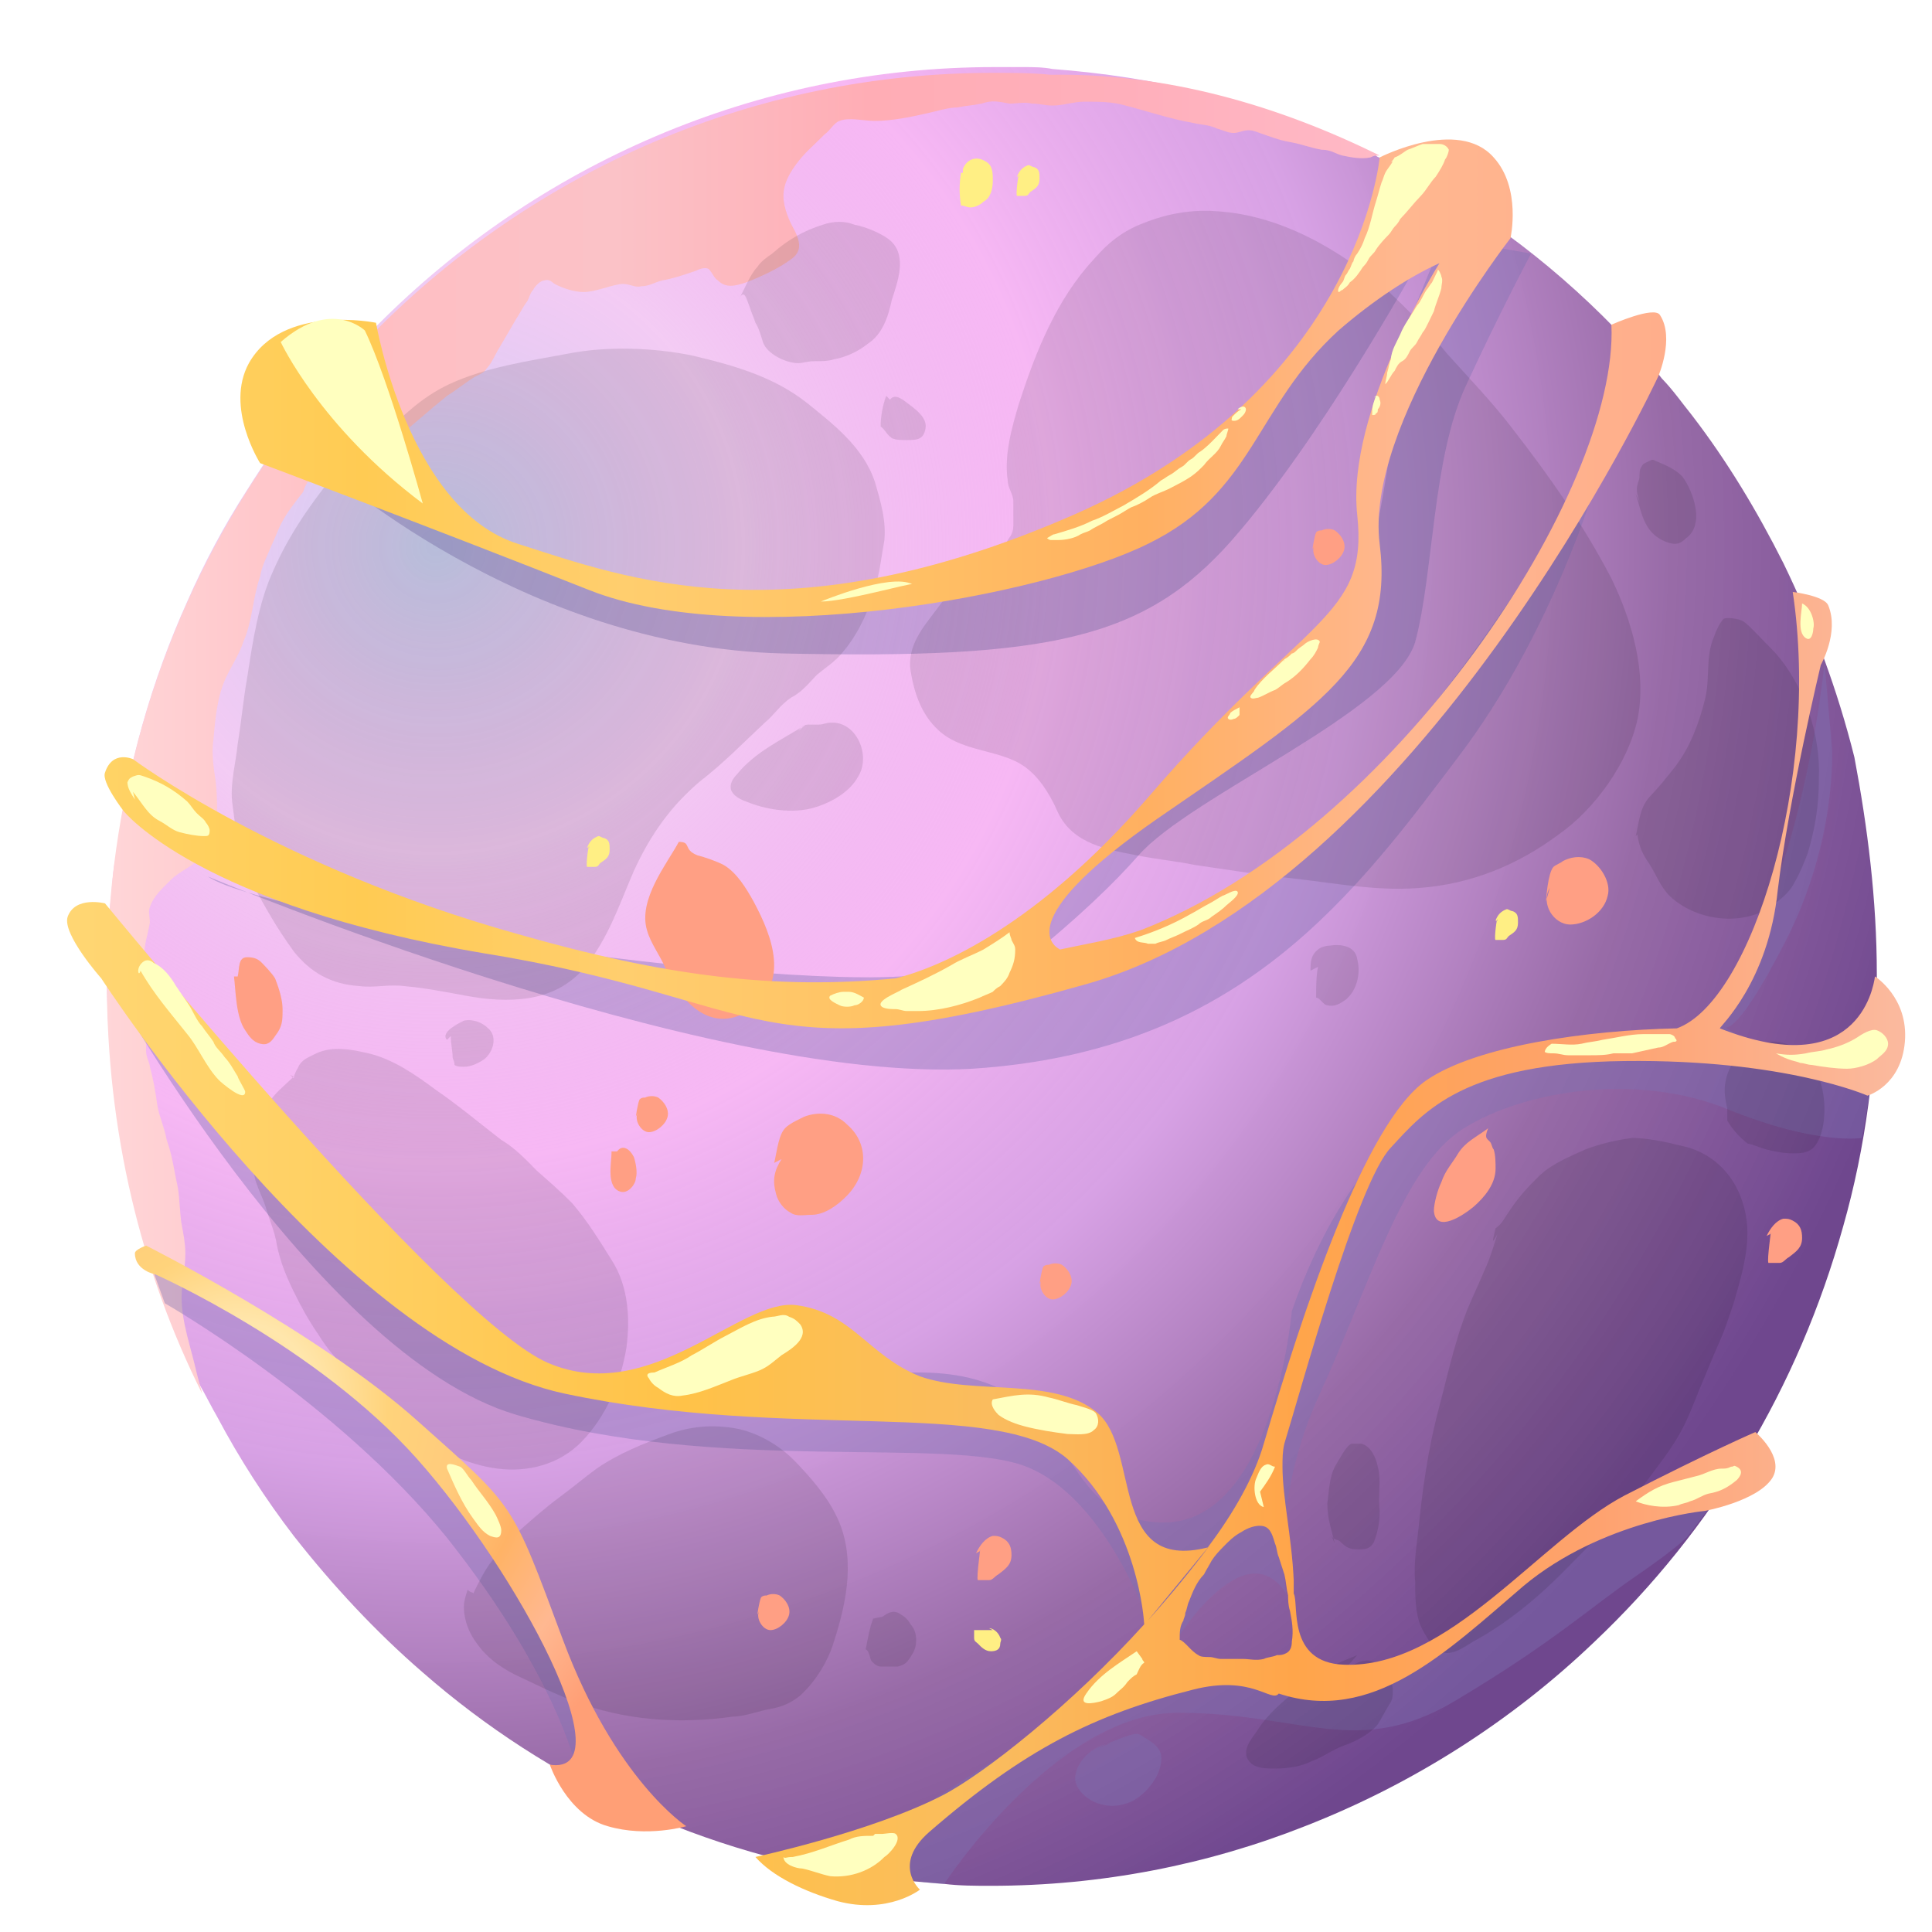 <svg width="288" height="288" viewBox="0 0 288 288" fill="none" xmlns="http://www.w3.org/2000/svg">
<g filter="url(#filter0_d_810_203)">
<path fill-rule="evenodd" clip-rule="evenodd" d="M269.775 135.27C269.775 148.454 268.103 161.063 264.76 172.814C258.073 196.887 245.257 218.095 227.704 234.717C215.445 246.467 200.679 255.925 184.52 262.23C170.032 267.962 154.151 271.114 137.713 271.114C135.484 271.114 132.976 271.114 130.748 270.827C127.404 270.541 123.782 270.254 120.439 269.968C95.085 266.529 71.682 255.638 53.015 239.303C46.05 233.284 39.642 226.406 33.791 218.955C29.612 213.509 25.711 207.491 22.368 201.186C21.532 199.753 20.696 198.034 19.86 196.601C19.024 194.881 18.189 193.448 17.631 191.729C15.402 186.57 13.452 181.125 11.78 175.68C10.666 171.667 9.552 167.655 8.716 163.643C8.159 160.777 7.601 157.911 7.323 154.759C6.487 148.454 5.93 142.149 5.93 135.557C5.93 131.831 5.93 128.106 6.487 124.38C6.766 122.087 6.766 119.795 7.323 117.502C8.994 104.032 12.616 91.422 17.91 79.672C20.417 73.94 23.482 68.208 26.826 63.05C32.398 54.166 38.806 45.854 46.328 38.403C70.01 14.616 102.608 0 138.27 0C139.663 0 141.056 0 142.449 0C143.842 0 145.514 6.55525e-06 146.907 0.287C154.43 0.86 161.952 2.006 168.917 3.726C173.097 4.872 177.276 6.018 181.176 7.451C183.962 8.311 186.47 9.457 189.256 10.604C191.206 11.464 193.157 12.323 195.107 13.183C195.385 13.47 195.664 13.47 196.221 13.756C209.037 20.061 220.739 28.659 230.769 38.976C232.162 40.409 233.555 41.842 234.948 43.275C235.784 44.421 236.899 45.281 237.734 46.428C239.406 48.147 240.799 50.153 242.192 51.873C247.486 58.751 251.944 66.202 255.844 73.94C260.302 83.111 263.924 92.855 266.431 102.886C268.382 113.203 269.775 124.093 269.775 135.27Z" fill="url(#paint0_radial_810_203)"/>
<path fill-rule="evenodd" clip-rule="evenodd" d="M195.664 13.183C195.107 13.183 194.828 13.183 194.271 13.47C192.878 13.756 191.485 13.47 190.092 13.183C188.977 12.896 188.42 12.323 187.027 12.323C185.355 12.037 183.962 11.463 182.291 11.177C180.619 10.89 179.226 10.317 177.554 9.744C176.161 9.171 175.604 9.457 174.49 9.744C173.375 10.03 172.539 9.457 171.425 9.171C170.31 8.598 168.917 8.598 167.803 8.311C164.459 7.738 161.116 6.591 157.773 5.732C155.823 5.158 153.872 5.158 151.643 5.158C149.972 5.158 148.579 5.732 146.907 5.732C145.793 5.732 144.957 5.445 143.842 5.445C142.728 5.158 141.613 5.445 140.499 5.445C138.827 5.158 137.991 4.872 136.32 5.445C134.927 5.732 134.091 5.732 132.698 6.018C131.305 6.018 129.633 6.591 128.24 6.878C125.733 7.451 122.946 8.024 120.439 8.024C118.767 8.024 116.538 7.451 115.145 8.024C114.31 8.311 113.752 9.457 112.916 10.03C111.523 11.463 110.13 12.61 109.016 14.043C107.901 15.476 106.787 17.195 106.787 19.201C106.787 20.921 107.623 22.927 108.459 24.36C109.294 26.079 109.573 27.512 107.901 28.659C105.951 30.092 103.444 31.238 101.215 32.098C99.543 32.671 98.15 32.958 97.036 31.811C96.478 31.525 96.2 30.665 95.643 30.092C95.085 29.805 94.249 30.092 93.692 30.378C92.021 30.951 90.349 31.525 88.677 31.811C87.563 32.098 86.727 32.671 85.613 32.671C84.498 32.958 83.662 32.098 82.269 32.385C80.597 32.671 78.647 33.531 76.976 33.531C75.582 33.531 73.911 32.958 72.796 32.385C72.239 32.098 71.961 31.525 71.125 31.811C70.567 31.811 69.732 32.671 69.453 33.244C68.896 33.817 68.896 34.677 68.339 35.25C67.781 36.11 67.503 36.683 66.946 37.543C66.11 38.976 65.274 40.409 64.438 41.842C63.881 42.702 63.324 44.135 62.488 44.995C62.209 45.568 61.373 45.854 60.816 46.141C59.423 47.001 58.03 48.147 56.637 49.007C54.13 51.013 51.622 53.306 49.114 55.312C47.164 56.745 44.378 57.604 42.149 58.751C40.756 59.324 39.363 59.897 37.97 60.47C37.413 60.757 36.577 60.757 36.298 61.33C35.741 61.903 35.462 62.476 35.184 63.336C34.069 64.769 32.676 66.489 31.84 68.208C31.283 69.355 31.005 70.214 30.448 71.361C29.89 72.794 29.055 74.227 28.776 75.946C27.661 79.099 27.661 82.538 26.268 85.69C25.711 87.41 24.597 89.129 23.761 90.849C22.368 93.715 22.089 97.154 21.811 100.306C21.532 102.026 21.811 104.319 22.089 106.038C22.368 108.044 22.368 110.05 22.368 112.056C22.368 114.063 20.975 116.355 19.86 117.788C18.746 119.221 16.796 119.794 15.402 121.227C14.288 122.374 12.895 123.52 12.338 125.24C12.059 125.813 12.338 126.673 12.338 127.532C12.059 129.252 11.502 130.685 11.502 132.404C11.223 134.41 11.223 136.417 11.223 138.709C11.223 139.856 11.223 140.715 11.223 141.862C11.223 143.008 11.502 143.868 11.78 144.728C11.78 145.301 11.78 146.161 11.78 146.734C11.78 147.594 12.338 148.453 12.338 149.027C12.895 151.033 13.174 152.752 13.452 154.758C13.731 156.478 14.567 158.197 14.845 159.917C15.681 162.21 15.96 164.502 16.517 167.082C16.796 168.801 16.796 170.807 17.074 172.527C17.353 173.96 17.631 175.393 17.631 176.826C17.631 179.118 17.074 181.125 17.074 183.417C17.074 187.143 18.467 190.869 19.303 194.594C19.582 195.741 19.86 196.6 20.139 197.747C10.945 179.405 5.93 158.484 5.93 136.417C5.93 109.477 13.452 84.544 26.547 63.623C32.119 54.739 38.527 46.427 46.05 39.263C69.732 15.476 102.329 0.86 137.991 0.86C140.778 0.86 143.842 0.86 146.628 1.146C163.902 0.86 180.619 5.732 195.664 13.183Z" fill="url(#paint1_linear_810_203)"/>
<path opacity="0.4" fill-rule="evenodd" clip-rule="evenodd" d="M130.751 270.827C130.751 270.827 147.468 245.32 165.577 245.32C183.966 245.32 192.324 252.199 206.812 243.601C221.3 235.003 227.15 229.558 233.837 224.973C240.524 220.387 241.638 218.954 241.638 218.954L244.703 214.942C244.703 214.942 234.673 209.783 225.757 217.235C216.842 224.686 200.682 241.595 187.866 241.308C175.05 241.308 175.607 233.57 161.398 239.589C146.91 245.607 116.82 266.528 116.82 266.528C116.82 266.528 122.114 270.54 130.751 270.827Z" fill="#7D72B3"/>
<path opacity="0.4" fill-rule="evenodd" clip-rule="evenodd" d="M5.654 135.27C5.654 135.27 36.859 192.015 66.949 200.899C97.039 209.784 131.308 204.052 143.01 208.637C154.711 213.223 161.119 231.564 161.119 231.564L165.577 234.144C165.577 234.144 175.607 218.095 181.737 227.552C181.737 227.552 179.229 214.083 186.752 197.747C194.274 181.411 199.011 163.929 208.205 158.198C217.399 152.466 234.116 149.886 247.489 155.332C260.862 160.777 267.549 159.63 267.549 159.63L268.663 153.325L269.778 147.594C269.778 147.594 256.962 149.6 246.932 143.008C246.932 143.008 248.325 145.588 256.126 130.398C263.927 115.209 263.091 101.453 263.091 101.453L261.977 88.843C261.977 88.843 257.798 132.691 239.688 145.301C239.688 145.301 199.568 136.703 182.573 185.424C182.573 185.424 179.786 217.808 162.791 216.948C146.074 216.089 151.925 194.881 127.408 194.594C103.168 194.308 88.402 204.625 64.441 190.582C40.481 176.539 5.654 135.27 5.654 135.27Z" fill="#7D72B3"/>
<path opacity="0.4" fill-rule="evenodd" clip-rule="evenodd" d="M12.898 179.691L14.569 184.277C14.569 184.277 40.201 198.893 56.639 219.241C72.799 239.588 75.864 253.345 75.864 253.345C75.864 253.345 78.65 241.308 64.719 218.381C50.51 195.74 20.42 183.13 12.898 179.691Z" fill="#7D72B3"/>
<path opacity="0.4" fill-rule="evenodd" clip-rule="evenodd" d="M20.979 120.655C20.979 120.655 94.811 151.607 134.931 149.314C175.051 146.735 192.046 123.234 208.205 101.74C224.086 80.246 230.216 54.166 230.216 54.166C230.216 54.166 199.847 114.35 162.234 130.399L140.503 134.984C140.503 134.984 151.926 126.387 159.727 117.502C167.528 108.618 197.897 96.008 200.962 85.691C203.748 75.374 203.469 58.465 208.484 47.575C213.499 36.684 218.235 27.8 218.235 27.8L205.141 25.507L199.011 40.41C199.011 40.41 197.34 65.056 192.603 78.24C187.867 91.709 142.175 128.106 131.866 134.125C121.557 140.143 30.451 127.246 20.979 120.655Z" fill="#7D72B3"/>
<path opacity="0.4" fill-rule="evenodd" clip-rule="evenodd" d="M37.973 59.325C37.973 59.325 67.784 86.55 106.79 87.41C146.074 88.27 160.562 85.404 173.656 70.501C186.751 55.599 200.682 30.379 200.682 30.379C200.682 30.379 183.965 38.69 172.263 55.026C160.84 71.075 106.232 98.587 37.973 59.325Z" fill="#7D72B3"/>
<g opacity="0.25">
<path opacity="0.4" fill-rule="evenodd" clip-rule="evenodd" d="M40.48 59.898C36.579 64.77 33.236 69.356 30.728 75.087C28.5 79.959 27.664 85.691 26.828 91.136C26.271 94.289 25.992 97.441 25.435 100.88C25.156 103.746 24.32 106.612 24.599 109.478C25.156 113.49 25.435 117.789 27.385 121.228C29.335 124.954 31.286 128.393 33.793 131.832C36.301 134.985 39.365 136.704 43.545 136.991C45.773 137.277 48.002 136.704 50.231 136.991C53.296 137.277 56.361 137.85 59.425 138.424C65.555 139.57 72.52 139.57 76.978 134.411C80.6 130.113 82.272 124.954 84.501 119.795C87.008 114.35 90.073 110.051 94.53 106.326C97.874 103.746 100.939 100.594 104.003 97.728C105.396 96.582 106.232 95.149 107.904 94.002C109.575 93.142 110.411 91.996 111.804 90.563C113.197 89.417 114.59 88.557 115.705 87.124C117.655 84.831 119.048 81.966 119.884 79.386C120.999 76.52 121.277 73.654 121.834 70.502C122.113 67.636 121.277 64.77 120.441 61.904C118.77 56.746 114.312 53.306 110.411 50.154C105.396 46.142 99.267 44.422 93.137 42.989C87.565 41.843 80.6 41.556 74.749 42.703C68.62 43.849 62.49 44.709 56.918 47.288C52.739 49.294 50.231 51.874 46.888 55.026C45.216 56.459 43.266 57.605 41.594 59.325C39.644 61.618 37.694 64.197 40.48 59.898Z" fill="black"/>
<path opacity="0.4" fill-rule="evenodd" clip-rule="evenodd" d="M100.103 34.678C100.938 33.245 101.774 30.952 102.889 29.806C103.446 28.946 104.282 28.373 105.118 27.8C107.346 25.794 109.854 24.361 112.64 23.501C114.312 22.928 115.983 22.928 117.376 23.501C119.048 23.787 121.834 24.934 122.949 26.08C125.178 28.373 123.785 32.099 122.949 34.678C122.391 37.257 121.556 39.836 119.327 41.269C117.934 42.416 115.983 43.276 114.312 43.562C113.476 43.849 112.361 43.849 111.247 43.849C110.411 43.849 109.575 44.135 109.018 44.135C107.068 44.135 104.282 42.702 103.725 40.983C103.446 40.123 103.167 38.977 102.61 38.117C102.331 37.257 102.053 36.684 101.774 35.824C101.217 34.391 100.938 32.958 100.103 34.678Z" fill="black"/>
<path opacity="0.4" fill-rule="evenodd" clip-rule="evenodd" d="M122.111 49.007C121.554 50.44 121.275 52.16 121.275 53.593C121.833 53.879 122.111 54.739 122.947 55.312C123.504 55.599 124.34 55.599 125.176 55.599C126.569 55.599 127.683 55.599 127.962 53.879C128.241 52.446 126.848 51.3 125.733 50.44C124.897 49.867 123.504 48.434 122.668 49.58L122.111 49.007Z" fill="black"/>
<path opacity="0.4" fill-rule="evenodd" clip-rule="evenodd" d="M140.223 71.075C138.551 72.221 136.601 73.367 134.929 74.8C132.979 76.52 131.307 78.526 129.636 80.819C127.685 83.398 125.178 86.264 125.735 89.99C126.292 93.428 127.407 96.581 129.914 98.874C132.979 101.74 137.716 101.74 141.337 103.459C144.402 104.892 146.352 108.045 147.745 111.197C149.974 115.783 154.989 116.642 159.447 117.502C162.233 118.075 165.298 118.362 168.084 118.935C171.985 119.508 175.885 120.081 179.786 120.655C187.03 121.228 194.274 122.947 201.518 122.374C209.319 121.801 216.284 118.935 222.413 114.35C227.707 110.624 232.722 103.746 234.115 97.154C235.508 90.276 233.279 82.538 230.214 76.233C226.035 68.209 221.02 61.044 215.448 53.879C212.383 49.867 209.04 46.428 205.697 42.702C202.911 39.263 200.124 36.397 197.06 33.531C189.816 27.226 180.9 22.068 171.428 21.494C167.806 21.208 164.184 21.781 160.562 23.214C157.497 24.36 155.268 26.08 153.039 28.659C147.467 34.678 144.402 42.416 141.895 50.154C140.78 53.879 139.666 57.891 140.223 61.617C140.223 62.763 141.059 63.623 141.059 64.77C141.059 65.916 141.059 66.776 141.059 67.922C141.059 68.495 141.059 69.068 140.78 69.642C140.502 70.215 139.666 71.075 140.223 71.075Z" fill="black"/>
<path opacity="0.4" fill-rule="evenodd" clip-rule="evenodd" d="M110.133 98.014C106.511 100.307 102.61 102.027 99.824 105.466C99.267 106.039 98.71 106.899 98.988 107.759C99.267 108.618 100.381 109.191 101.217 109.478C104.003 110.624 107.347 111.198 110.411 110.624C113.197 110.051 116.541 108.332 117.934 105.752C119.884 102.6 117.655 97.441 113.755 97.728C113.197 97.728 112.64 98.014 112.083 98.014C111.526 98.014 111.247 98.014 110.69 98.014C110.133 98.014 110.133 98.014 109.575 98.301C109.018 98.874 108.461 99.447 110.133 98.014Z" fill="black"/>
<path opacity="0.4" fill-rule="evenodd" clip-rule="evenodd" d="M33.793 150.46C32.4 151.893 30.729 153.039 29.893 154.759C29.057 156.478 28.5 158.198 28.221 160.204C27.942 161.923 27.385 163.643 27.942 165.362C28.221 166.795 29.057 168.228 29.614 169.948C30.171 171.954 31.007 173.673 31.286 175.68C31.843 178.259 32.679 180.265 33.793 182.558C34.908 184.85 36.022 186.857 37.415 188.863C38.808 191.155 40.201 192.588 41.873 194.595C48.002 200.9 55.246 207.778 64.162 208.924C68.62 209.497 73.356 208.351 76.7 204.912C80.322 201.186 82.55 196.027 83.386 190.869C83.943 186.57 83.665 181.985 81.436 178.259C79.486 175.106 77.535 171.954 75.306 169.375C73.635 167.655 71.963 166.222 70.013 164.503C68.341 162.783 66.669 161.064 64.719 159.917C61.376 157.338 58.311 154.759 54.968 152.466C51.903 150.173 48.56 147.88 44.938 147.021C42.43 146.447 39.644 145.874 37.137 147.021C36.022 147.594 35.186 147.88 34.629 148.74C34.351 149.313 33.793 150.173 33.793 150.746C33.236 150.173 32.958 150.173 33.793 150.46Z" fill="black"/>
<path opacity="0.4" fill-rule="evenodd" clip-rule="evenodd" d="M57.196 144.441C57.196 145.587 57.474 146.734 57.474 147.594C57.474 147.88 57.753 148.167 57.753 148.74C58.032 149.027 58.867 149.027 59.146 149.027C60.26 149.027 61.375 148.453 62.211 147.88C63.604 146.734 64.161 144.441 62.768 143.295C61.932 142.435 60.539 141.862 59.146 142.148C58.589 142.435 55.524 143.868 56.639 145.014L57.196 144.441Z" fill="black"/>
<path opacity="0.4" fill-rule="evenodd" clip-rule="evenodd" d="M233.835 114.636C234.392 112.344 234.392 110.624 235.785 108.904C237.178 107.472 238.571 105.752 239.686 104.319C241.915 101.453 243.308 97.728 244.144 94.288C244.979 91.136 244.144 87.983 245.537 84.831C245.815 83.971 246.373 82.825 246.93 82.252C247.487 81.965 249.159 82.252 249.716 82.538C250.273 82.825 251.109 83.685 251.666 84.258C252.502 85.118 253.338 85.977 254.452 87.124C258.91 91.996 261.417 99.447 261.139 106.039C261.139 110.051 260.582 113.49 259.467 117.216C258.91 118.649 258.353 120.081 257.517 121.514C256.681 123.234 255.288 124.094 253.895 125.24C249.437 128.106 242.75 127.246 238.85 123.521C237.457 122.088 236.9 120.368 235.785 118.649C234.949 117.502 234.392 116.356 234.114 114.636C234.114 114.35 234.114 114.35 233.835 114.636Z" fill="black"/>
<path opacity="0.4" fill-rule="evenodd" clip-rule="evenodd" d="M233.835 63.623C234.671 66.202 234.949 69.068 237.736 70.501C238.293 70.788 239.129 71.074 239.686 71.074C240.243 71.074 240.8 70.788 241.358 70.215C244.144 68.208 242.472 63.336 240.8 61.044C239.686 59.897 238.293 59.324 236.9 58.751C236.343 58.464 236.342 58.464 235.785 58.751C235.228 59.038 234.949 59.038 234.671 59.611C234.392 59.897 234.392 60.757 234.392 61.044C234.392 61.617 234.114 61.904 234.114 62.19C233.835 63.05 234.114 63.91 234.392 64.769L233.835 63.623Z" fill="black"/>
<path opacity="0.4" fill-rule="evenodd" clip-rule="evenodd" d="M213.22 173.961C212.662 175.68 212.105 177.686 211.269 179.406C210.434 181.412 209.598 183.131 208.762 185.138C206.812 190.01 205.697 195.455 204.304 200.613C202.911 206.059 202.075 211.79 201.518 217.236C201.239 220.102 200.682 222.967 200.961 225.833C200.961 227.839 200.961 230.419 201.796 232.425C202.354 233.571 203.468 235.577 204.583 236.151C206.254 237.01 208.205 235.577 209.598 234.718C214.891 231.852 219.628 227.84 223.807 223.541C227.986 219.242 232.165 215.23 235.787 210.358C237.459 208.065 239.13 206.059 240.524 203.479C241.638 201.473 242.474 199.181 243.31 197.174C244.145 195.168 244.981 193.162 245.817 191.156C246.932 188.863 247.767 186.284 248.603 183.705C249.996 178.833 251.389 173.961 249.718 169.089C248.325 164.79 244.981 161.637 240.524 160.777C238.295 160.204 235.508 159.631 233.28 159.631C231.051 159.918 228.543 160.491 226.314 161.351C224.364 162.21 222.414 163.07 220.742 164.217C219.906 164.79 219.07 165.649 218.235 166.509C216.842 167.942 215.727 169.375 214.613 171.095C214.055 171.954 213.777 172.528 212.941 173.101C212.662 174.534 212.105 175.967 213.22 173.961Z" fill="black"/>
<path opacity="0.4" fill-rule="evenodd" clip-rule="evenodd" d="M192.322 236.724C189.536 237.871 187.307 238.73 184.8 240.737C182.014 243.029 179.228 245.035 177.277 248.188C176.441 249.334 175.048 251.054 176.163 252.487C176.999 253.633 178.67 253.633 180.063 253.633C182.014 253.633 183.964 253.346 185.636 252.487C187.307 251.914 188.7 250.767 190.372 250.194C192.044 249.621 194.273 248.474 195.387 247.041C195.944 246.182 196.501 245.035 197.059 244.176C197.616 243.316 197.616 243.029 197.616 241.883C197.616 240.737 196.78 239.304 196.223 238.73C195.666 238.157 194.273 237.297 193.437 237.584C192.879 237.584 192.322 237.871 191.765 238.157C190.651 238.157 189.815 239.59 192.322 236.724Z" fill="black"/>
<path opacity="0.4" fill-rule="evenodd" clip-rule="evenodd" d="M188.979 220.102C188.422 217.809 187.864 216.376 187.864 214.083C188.143 212.077 188.143 210.358 188.979 208.638C189.536 207.778 190.65 205.486 191.486 205.199C191.765 205.199 192.601 205.199 192.879 205.199C194.272 205.486 195.108 207.205 195.387 208.638C195.944 210.644 195.387 212.937 195.665 215.23C195.665 216.949 195.387 218.382 194.83 219.815C194.272 220.962 193.437 220.962 192.322 220.962C191.208 220.962 190.65 220.675 189.815 219.815C189.536 219.529 188.979 219.529 188.7 219.242C188.143 218.669 188.143 218.096 188.979 220.102Z" fill="black"/>
<path opacity="0.4" fill-rule="evenodd" clip-rule="evenodd" d="M186.469 134.125C186.19 135.558 186.19 137.277 186.19 138.71C186.748 138.71 187.305 139.857 187.862 139.857C188.976 140.143 189.812 139.57 190.648 138.997C192.32 137.564 192.877 134.985 192.32 132.978C192.041 130.972 189.812 130.686 188.141 130.972C187.583 130.972 186.747 131.259 186.469 131.545C185.354 132.405 185.354 133.552 185.354 134.698L186.469 134.125Z" fill="black"/>
<path opacity="0.4" fill-rule="evenodd" clip-rule="evenodd" d="M60.541 227.552C61.376 225.833 62.212 224.113 63.327 222.68C64.72 220.961 66.113 219.528 67.506 218.095C69.456 216.375 71.406 214.656 73.357 213.223C75.307 211.79 76.979 210.357 78.929 208.924C82.272 206.631 85.894 205.198 89.795 203.765C92.859 202.619 96.203 202.332 99.546 202.906C102.889 203.479 106.233 205.485 108.462 207.778C110.691 210.07 113.198 212.936 114.591 215.802C117.656 221.821 116.263 228.699 114.312 234.717C113.477 237.583 111.526 240.735 109.298 242.742C107.904 243.888 106.511 244.461 104.84 244.748C103.168 245.034 100.939 245.894 99.267 245.894C91.188 247.04 83.108 246.467 75.585 243.601C72.521 242.455 69.735 241.022 66.67 239.589C64.441 238.443 62.491 237.01 61.098 235.004C59.983 233.571 59.148 231.565 59.148 229.558C59.148 228.699 59.426 227.839 59.705 226.979C60.262 227.552 60.541 227.266 60.541 227.552Z" fill="black"/>
<path opacity="0.4" fill-rule="evenodd" clip-rule="evenodd" d="M120.163 231.278C119.606 232.711 119.327 234.431 119.049 235.864C119.606 236.15 119.606 237.01 119.885 237.583C120.442 238.156 120.72 238.443 121.556 238.443C122.392 238.443 123.228 238.443 123.785 238.443C124.9 238.156 125.178 237.87 125.735 237.01C126.293 236.15 126.571 235.577 126.571 234.431C126.571 233.571 126.293 232.711 125.735 232.138C125.457 231.565 124.9 230.992 124.342 230.705C123.228 229.845 122.392 230.418 121.556 230.992L120.163 231.278Z" fill="black"/>
<path opacity="0.4" fill-rule="evenodd" clip-rule="evenodd" d="M250.551 160.491C249.436 159.631 248.322 158.485 247.486 157.052C247.486 156.479 247.486 155.906 247.486 155.333C247.207 153.9 246.929 152.753 247.207 151.32C247.764 147.881 250.551 145.588 253.894 145.302C256.123 145.015 259.188 146.735 260.302 148.741C261.416 150.747 261.974 153.04 261.974 155.333C261.974 157.052 261.695 159.345 260.581 160.778C259.745 161.924 258.352 161.924 257.237 161.924C255.844 161.924 254.451 161.637 253.337 161.351C252.222 161.064 251.108 160.491 250.551 160.491Z" fill="black"/>
</g>
<path opacity="0.4" fill-rule="evenodd" clip-rule="evenodd" d="M153.038 250.766C153.317 250.766 158.053 248.473 159.446 248.473C160.004 248.473 160.561 249.046 161.118 249.333C162.511 250.192 163.347 251.052 163.068 252.772C162.79 255.064 160.561 257.93 158.053 258.79C154.989 259.936 151.645 258.504 150.531 256.211C149.416 253.918 152.203 250.192 155.546 249.906L153.038 250.766Z" fill="#7D72B3"/>
<path fill-rule="evenodd" clip-rule="evenodd" d="M91.188 115.495C89.516 118.648 85.058 124.093 86.451 128.679C87.008 130.685 88.401 132.404 89.237 134.41C91.466 139.282 95.924 144.154 101.496 140.715C107.904 136.703 105.118 129.538 102.332 124.38C101.218 122.374 99.825 120.081 97.874 118.935C96.76 118.361 95.088 117.788 93.974 117.502C91.745 116.642 93.138 115.495 91.188 115.495Z" fill="#FF9F84"/>
<path fill-rule="evenodd" clip-rule="evenodd" d="M133.259 15.762C132.98 17.482 132.98 18.914 133.259 20.634C133.816 20.634 134.095 20.921 134.652 20.921C135.209 20.921 136.045 20.634 136.602 20.061C137.716 19.488 137.995 18.055 137.995 16.908C137.995 15.762 137.995 14.616 136.881 14.042C135.488 13.183 134.095 13.756 133.537 15.189V15.762H133.259Z" fill="#FFEF84"/>
<path fill-rule="evenodd" clip-rule="evenodd" d="M105.398 163.355C105.676 162.496 105.955 159.63 106.791 158.483C107.348 157.624 108.741 157.05 109.855 156.477C112.084 155.618 114.592 155.904 116.263 157.624C119.607 160.49 119.328 165.075 116.263 168.227C114.87 169.66 112.92 171.093 110.97 171.093C109.855 171.093 108.741 171.38 107.905 170.807C106.791 170.234 105.955 169.087 105.676 167.941C105.119 165.935 105.397 164.502 106.512 162.782L105.398 163.355Z" fill="#FF9F84"/>
<path fill-rule="evenodd" clip-rule="evenodd" d="M81.156 161.924C81.156 163.357 80.32 167.082 82.549 167.655C83.663 167.942 84.777 166.509 84.777 165.649C85.056 164.79 84.778 163.357 84.499 162.497C83.942 161.35 82.827 160.491 81.991 161.637H81.156V161.924Z" fill="#FF9F84"/>
<path fill-rule="evenodd" clip-rule="evenodd" d="M24.879 135.557C25.157 137.849 25.157 141.575 26.551 143.581C27.108 144.441 27.665 145.301 28.779 145.587C29.894 145.874 30.451 145.301 31.008 144.441C32.123 143.008 32.123 142.148 32.123 140.429C32.123 138.996 31.566 137.276 31.008 135.843C30.451 134.984 29.615 134.124 29.058 133.551C28.501 132.977 27.944 132.691 26.829 132.691C25.436 132.691 25.715 134.41 25.436 135.557H24.879Z" fill="#FF9F84"/>
<path fill-rule="evenodd" clip-rule="evenodd" d="M220.463 124.379C220.463 124.093 220.742 120.08 221.577 119.221C221.856 118.934 222.692 118.647 222.97 118.361C224.085 117.788 225.478 117.501 226.871 118.074C228.543 118.934 230.214 121.513 229.657 123.519C229.1 126.099 226.314 127.818 224.085 127.818C221.577 127.818 219.627 124.666 221.02 122.373L220.463 124.379Z" fill="#FF9F84"/>
<path fill-rule="evenodd" clip-rule="evenodd" d="M84.778 156.478C84.778 156.478 85.057 154.472 85.336 153.899C85.614 153.612 85.893 153.612 86.171 153.612C86.729 153.325 87.564 153.325 88.122 153.612C88.957 154.185 89.793 155.331 89.515 156.478C89.236 157.624 87.843 158.771 86.729 158.771C85.614 158.771 84.5 157.051 85.057 155.905L84.778 156.478Z" fill="#FF9F84"/>
<path fill-rule="evenodd" clip-rule="evenodd" d="M144.96 181.411C144.96 181.411 145.239 179.404 145.517 178.831C145.796 178.545 146.074 178.545 146.353 178.545C146.91 178.258 147.746 178.258 148.303 178.545C149.139 179.118 149.975 180.264 149.696 181.411C149.418 182.557 148.025 183.703 146.91 183.703C145.796 183.703 144.681 181.984 145.239 180.837L144.96 181.411Z" fill="#FF9F84"/>
<path fill-rule="evenodd" clip-rule="evenodd" d="M185.638 71.934C185.638 71.934 185.916 69.928 186.195 69.355C186.474 69.068 186.752 69.068 187.031 69.068C187.588 68.781 188.424 68.781 188.981 69.068C189.817 69.641 190.653 70.787 190.374 71.934C190.096 73.08 188.702 74.227 187.588 74.227C186.474 74.227 185.359 72.507 185.916 71.361L185.638 71.934Z" fill="#FF9F84"/>
<path fill-rule="evenodd" clip-rule="evenodd" d="M102.891 230.704C102.891 230.704 103.169 228.698 103.448 228.125C103.726 227.838 104.005 227.838 104.284 227.838C104.841 227.552 105.677 227.552 106.234 227.838C107.07 228.412 107.906 229.558 107.627 230.704C107.348 231.851 105.955 232.997 104.841 232.997C103.726 232.997 102.612 231.278 103.169 230.131L102.891 230.704Z" fill="#FF9F84"/>
<path fill-rule="evenodd" clip-rule="evenodd" d="M211.828 158.196C209.878 159.629 208.484 160.202 207.37 161.922C206.534 163.355 205.42 164.501 204.863 166.22C204.305 167.367 203.748 169.373 203.748 170.519C204.027 173.958 208.206 171.092 209.599 169.946C211.27 168.513 212.942 166.507 212.942 164.214C212.942 163.355 212.942 162.208 212.664 161.348C212.385 161.062 212.385 160.489 212.106 160.202C211.549 159.629 211.271 159.629 211.828 158.196Z" fill="#FF9F84"/>
<path fill-rule="evenodd" clip-rule="evenodd" d="M253.898 173.96C254.177 172.527 253.341 177.972 253.62 178.259C254.177 178.259 254.734 178.259 255.291 178.259C255.848 178.259 256.127 177.685 256.684 177.399C257.799 176.539 258.635 175.966 258.635 174.533C258.635 173.387 258.356 172.527 257.241 171.954C256.684 171.667 256.406 171.667 255.848 171.667C254.734 171.954 253.898 173.1 253.341 174.246L253.898 173.96Z" fill="#FF9F84"/>
<path fill-rule="evenodd" clip-rule="evenodd" d="M141.896 16.334C141.896 15.188 141.338 19.2 141.617 19.2C141.896 19.2 142.453 19.2 142.732 19.2C143.289 19.2 143.289 18.914 143.567 18.627C144.403 18.054 144.96 17.767 144.96 16.621C144.96 15.761 144.96 15.188 144.125 14.902C143.846 14.902 143.567 14.615 143.289 14.615C142.453 14.902 141.896 15.475 141.617 16.334H141.896Z" fill="#FFEF84"/>
<path fill-rule="evenodd" clip-rule="evenodd" d="M213.22 127.246C213.22 126.1 212.663 130.112 212.941 130.112C213.22 130.112 213.777 130.112 214.056 130.112C214.613 130.112 214.613 129.825 214.892 129.539C215.727 128.966 216.285 128.679 216.285 127.533C216.285 126.673 216.285 126.1 215.449 125.813C215.17 125.813 214.892 125.527 214.613 125.527C213.777 125.813 213.22 126.386 212.941 127.246H213.22Z" fill="#FFEF84"/>
<path fill-rule="evenodd" clip-rule="evenodd" d="M137.995 232.997C139.11 232.997 135.209 232.997 135.209 232.997C135.209 233.284 135.209 233.857 135.209 234.144C135.209 234.717 135.488 234.717 135.766 235.003C136.323 235.576 136.881 236.15 137.716 236.15C138.552 236.15 139.11 235.863 139.11 235.003C139.11 234.717 139.388 234.43 139.11 234.144C138.831 233.284 137.995 232.711 137.438 232.711L137.995 232.997Z" fill="#FFEF84"/>
<path fill-rule="evenodd" clip-rule="evenodd" d="M77.816 116.355C77.816 115.209 77.258 119.221 77.537 119.221C77.816 119.221 78.373 119.221 78.651 119.221C79.209 119.221 79.209 118.934 79.487 118.648C80.323 118.075 80.88 117.788 80.88 116.642C80.88 115.782 80.88 115.209 80.044 114.922C79.766 114.922 79.487 114.636 79.209 114.636C78.373 114.922 77.816 115.495 77.537 116.355H77.816Z" fill="#FFEF84"/>
<path fill-rule="evenodd" clip-rule="evenodd" d="M136.046 221.247C136.324 219.814 135.488 225.259 135.767 225.546C136.324 225.546 136.881 225.546 137.439 225.546C137.996 225.546 138.274 224.972 138.832 224.686C139.946 223.826 140.782 223.253 140.782 221.82C140.782 220.674 140.503 219.814 139.389 219.241C138.832 218.954 138.553 218.954 137.996 218.954C136.881 219.241 136.046 220.387 135.488 221.533L136.046 221.247Z" fill="#FF9F84"/>
<path fill-rule="evenodd" clip-rule="evenodd" d="M62.209 132.117C104.836 138.995 102.329 150.746 151.922 136.703C201.514 122.66 237.177 46.14 237.177 46.14C237.177 46.14 239.684 40.408 237.455 36.969C236.619 35.536 230.211 38.402 230.211 38.402C231.326 63.049 197.892 114.062 160.001 128.678C155.822 130.111 151.922 130.684 148.021 131.544C146.349 130.684 141.892 126.385 162.509 112.056C187.027 95.147 197.892 88.842 195.663 71.074C193.435 53.305 215.166 25.506 215.166 25.506C215.166 25.506 216.838 18.055 212.659 13.469C207.365 7.451 195.663 13.469 195.663 13.469C195.663 13.469 192.599 48.146 149.971 66.775C107.344 85.403 83.383 76.232 67.224 71.074C50.786 65.915 46.049 38.116 46.049 38.116C46.049 38.116 32.119 35.25 27.104 44.134C23.482 50.726 28.775 59.037 28.775 59.037C28.775 59.037 54.686 68.781 77.811 77.952C100.936 87.123 145.513 78.811 161.116 71.074C176.997 63.336 176.997 50.726 189.534 39.262C194.828 34.677 200.121 31.238 204.579 29.232C204.579 29.232 190.649 51.299 192.32 66.775C193.992 82.251 184.519 81.677 161.116 108.903C144.678 127.818 130.468 134.123 123.503 135.843C105.672 137.562 89.234 135.556 67.224 129.251C31.283 119.221 9.83 103.172 9.83 103.172C9.83 103.172 6.765 101.739 5.651 105.178C5.093 106.611 8.437 110.91 8.437 110.91C8.437 110.91 19.581 124.952 62.209 132.117Z" fill="url(#paint2_linear_810_203)"/>
<path fill-rule="evenodd" clip-rule="evenodd" d="M92.301 262.23C92.301 262.23 81.713 255.351 73.912 234.43C66.111 213.509 66.947 214.942 52.181 201.759C37.414 188.576 11.782 175.679 11.782 175.679C11.782 175.679 10.11 176.253 10.11 176.826C10.11 179.405 13.175 179.978 13.175 179.978C13.175 179.978 37.136 190.582 52.181 207.491C67.226 224.4 83.385 254.778 71.962 253.059C71.962 253.059 74.469 260.51 80.599 262.23C86.45 263.949 92.301 262.23 92.301 262.23Z" fill="url(#paint3_radial_810_203)"/>
<path d="M197.339 161.063C202.354 155.618 208.204 148.453 232.165 148.167C256.126 147.88 268.385 153.325 268.385 153.325C268.385 153.325 273.4 151.892 273.957 145.301C274.514 138.709 269.499 135.557 269.499 135.557C269.22 137.563 266.713 151.319 246.374 143.295C246.374 143.008 253.618 136.417 255.011 122.66C256.683 108.904 261.419 89.129 261.419 89.129C261.419 89.129 264.205 84.257 262.534 80.245C261.976 78.812 257.24 78.239 257.24 78.239C261.419 106.038 251.111 139.283 239.966 143.295C226.593 143.581 210.155 145.874 202.632 151.033C193.438 157.338 184.244 185.423 178.393 205.198C177 210.07 173.935 215.515 170.035 220.674C155.268 224.4 160.005 206.058 153.597 200.613C147.189 195.168 135.208 198.033 127.129 195.168C119.327 192.015 117.099 185.71 108.74 184.564C100.382 183.417 87.008 199.753 71.685 193.161C56.361 186.57 5.654 124.666 5.654 124.666C5.654 124.666 1.196 123.52 0.082 126.673C-0.754 129.252 5.097 135.843 5.097 135.843C5.097 135.843 40.48 190.582 74.192 197.747C107.904 204.912 138.552 198.32 149.139 207.491C159.726 216.948 160.562 231.851 160.562 232.138C149.696 244.174 136.601 254.492 130.472 257.644C119.885 263.089 102.611 266.815 102.611 266.815C105.118 269.681 109.855 271.974 114.87 273.407C122.392 275.413 127.129 271.687 127.129 271.687C127.129 271.687 122.949 267.961 128.522 263.089C142.731 250.766 153.039 245.607 167.806 241.882C176.721 239.589 179.508 243.888 180.622 242.455C194.553 247.04 205.418 236.437 217.12 226.406C228.822 216.662 244.145 215.229 244.145 215.229C244.145 215.229 251.946 213.796 254.175 210.357C256.126 207.204 251.668 203.479 251.668 203.479C251.668 203.479 244.981 206.345 232.165 212.936C219.628 219.528 205.976 238.729 190.373 238.156C181.736 237.869 183.687 228.985 182.851 227.552C182.851 226.979 182.851 226.406 182.851 225.546C182.572 219.241 181.179 213.223 181.179 208.637C181.179 207.491 181.179 206.345 181.458 205.198C183.687 198.033 192.324 166.222 197.339 161.063ZM170.313 220.387C167.527 224.113 164.462 227.839 161.119 231.564L170.313 220.387ZM182.294 230.132C182.572 231.564 182.851 232.997 182.572 234.717C182.572 235.577 182.294 236.15 181.736 236.437C181.179 236.723 180.9 236.723 180.343 236.723C179.786 237.01 178.95 237.01 178.393 237.296C177.279 237.583 176.164 237.296 175.328 237.296C174.214 237.296 173.099 237.296 171.985 237.296C171.428 237.296 170.871 237.01 170.313 237.01C169.756 237.01 168.92 237.01 168.642 236.723C167.527 236.15 166.691 234.717 165.856 234.43C165.856 233.284 165.855 232.424 166.413 231.564C166.413 231.278 166.691 230.991 166.691 230.418C166.97 229.845 166.97 229.272 167.249 228.699C167.806 227.266 168.363 225.833 169.478 224.686C169.756 224.113 170.313 223.253 170.592 222.68C171.149 221.82 171.706 221.247 172.264 220.674C173.099 219.814 173.935 218.955 175.05 218.381C175.886 217.808 177.279 217.235 178.393 217.522C179.508 217.808 179.786 219.241 180.065 220.101C180.343 220.674 180.343 221.534 180.622 222.107C180.901 222.967 181.179 223.827 181.458 224.686C181.736 225.833 181.736 226.692 182.015 227.839C182.015 228.412 182.015 229.272 182.294 230.132Z" fill="url(#paint4_linear_810_203)"/>
<path fill-rule="evenodd" clip-rule="evenodd" d="M31.847 40.983C31.847 40.983 37.697 53.593 53.021 65.057C53.021 65.057 48.006 46.715 44.384 39.264C44.384 39.264 39.369 34.392 31.847 40.983Z" fill="#FFFFBF"/>
<path fill-rule="evenodd" clip-rule="evenodd" d="M112.361 79.672C112.361 79.672 122.67 75.373 126.013 77.093C126.013 76.806 115.983 79.672 112.361 79.672Z" fill="#FFFFBF"/>
<path fill-rule="evenodd" clip-rule="evenodd" d="M147.191 69.642C149.141 69.069 151.091 68.496 152.763 67.636C154.435 67.063 155.828 66.203 157.499 65.343C159.45 64.197 161.4 63.05 163.072 61.617C163.629 61.331 163.907 61.044 164.465 60.758C165.022 60.471 165.579 59.898 166.136 59.611C166.693 59.325 166.972 58.752 167.529 58.465C168.087 58.178 168.365 57.605 168.922 57.319C169.758 56.745 170.594 55.886 171.151 55.312C171.43 55.026 171.708 54.739 172.266 54.166C172.544 53.88 172.823 53.88 173.102 53.88C173.102 54.166 172.823 54.739 172.823 55.026C172.544 55.599 172.266 55.886 171.987 56.459C171.43 57.605 170.315 58.178 169.48 59.325C168.922 59.898 168.365 60.471 167.529 61.044C166.693 61.617 165.579 62.191 164.465 62.764C163.35 63.337 162.236 63.624 161.4 64.197C160.564 64.77 159.45 65.343 158.614 65.63C158.056 65.916 157.221 66.49 156.663 66.776C156.106 67.063 155.549 67.349 154.992 67.636C154.156 68.209 153.32 68.496 152.484 69.069C151.927 69.355 151.648 69.355 151.091 69.642C150.255 70.215 148.862 70.502 147.748 70.502C147.469 70.502 146.912 70.502 146.633 70.502C146.355 70.502 146.076 70.215 146.076 70.215C146.633 69.928 146.912 69.642 147.191 69.642Z" fill="#FFFFBF"/>
<path fill-rule="evenodd" clip-rule="evenodd" d="M175.053 51.013C174.495 51.3 174.217 51.586 173.66 52.16C173.66 52.446 173.381 52.733 173.938 52.733C174.495 52.733 174.774 52.446 175.331 51.873C175.61 51.586 175.888 51.013 175.61 50.727C175.331 50.44 174.774 50.727 174.495 51.013H175.053Z" fill="#FFFFBF"/>
<path fill-rule="evenodd" clip-rule="evenodd" d="M197.617 14.042C197.339 14.616 196.782 15.189 196.503 15.762C196.225 16.335 196.224 16.622 195.946 17.195C195.667 18.055 195.389 19.201 195.11 20.061C194.553 21.78 194.274 23.787 193.438 25.506C193.16 26.366 192.881 26.939 192.324 27.799C192.045 28.085 191.767 28.659 191.767 28.945C191.488 29.232 191.488 29.518 191.209 30.091C190.931 30.378 190.931 30.665 190.652 30.951C190.374 31.238 190.374 31.811 190.095 32.098C189.816 32.384 189.259 33.244 189.538 33.531C189.816 33.531 189.816 33.244 190.095 33.244C190.374 32.957 190.931 32.671 191.209 32.098C192.045 31.524 192.603 30.665 193.16 29.805C193.438 29.518 193.717 29.232 193.996 28.659C194.274 28.085 194.831 27.799 195.11 27.226C195.667 26.366 196.503 25.506 197.06 24.933C197.339 24.646 197.618 24.073 197.896 23.787C198.175 23.5 198.453 23.213 198.732 22.64C199.846 21.494 200.682 20.347 201.797 19.201C202.632 18.341 203.19 17.195 204.026 16.335C204.583 15.475 205.14 14.616 205.419 13.756C205.697 13.469 205.976 12.61 205.976 12.323C205.697 11.75 205.14 11.463 204.583 11.463C203.747 11.463 202.911 11.463 202.075 11.463C201.24 11.75 200.682 12.036 199.846 12.323C199.289 12.61 198.732 13.183 197.896 13.469C197.618 14.042 197.06 14.329 197.617 14.042Z" fill="#FFFFBF"/>
<path fill-rule="evenodd" clip-rule="evenodd" d="M204.305 30.379C204.026 30.952 203.748 31.525 203.469 32.098C203.191 32.385 202.912 32.958 202.633 33.245C202.076 34.104 201.797 34.964 201.24 35.537C200.404 36.97 199.29 38.403 198.733 39.836C198.454 40.409 198.176 40.982 197.897 41.556C197.618 42.129 197.34 42.989 197.34 43.562C197.061 44.135 197.061 44.708 196.782 45.568C196.782 46.141 196.504 46.714 196.504 47.287C197.061 46.714 197.34 45.855 197.897 45.281C198.176 44.708 198.454 44.135 199.011 43.848C199.569 43.562 199.847 42.989 200.126 42.415C200.404 41.842 200.962 41.556 201.24 40.982C201.519 40.409 201.798 40.123 202.076 39.55C202.355 39.263 202.633 38.69 202.912 38.117C203.191 37.543 203.469 36.97 203.748 36.397C204.026 35.251 204.584 34.104 204.862 32.958C204.862 32.385 205.141 31.812 204.862 31.238C204.862 30.952 204.305 29.805 204.305 30.379Z" fill="#FFFFBF"/>
<path fill-rule="evenodd" clip-rule="evenodd" d="M195.109 49.008C194.83 49.867 194.552 50.441 194.552 51.3C194.552 51.587 194.552 51.873 194.552 51.873C194.83 51.873 195.109 51.873 195.109 51.587C195.388 51.587 195.388 51.3 195.388 51.014C195.666 50.727 195.945 50.154 195.666 49.581C195.666 49.008 195.109 48.721 194.83 49.294L195.109 49.008Z" fill="#FFFFBF"/>
<path fill-rule="evenodd" clip-rule="evenodd" d="M181.456 88.27C180.063 89.703 178.112 91.136 176.998 92.855C176.998 93.142 176.162 93.715 176.441 94.002C176.719 94.288 177.276 94.002 177.555 94.002C178.391 93.715 179.227 93.142 180.063 92.855C180.62 92.569 181.177 91.996 181.734 91.709C183.127 90.849 184.242 89.703 185.356 88.27C185.913 87.697 186.192 87.124 186.471 86.55C186.471 86.264 186.749 85.691 186.749 85.691C186.471 84.831 184.799 85.691 184.52 85.977C184.242 86.264 183.685 86.55 183.406 86.837C183.127 87.124 182.849 87.41 182.57 87.41C182.292 87.697 182.013 87.983 181.456 88.27C181.456 88.556 181.177 88.843 181.456 88.27Z" fill="#FFFFBF"/>
<path fill-rule="evenodd" clip-rule="evenodd" d="M174.773 95.434C174.216 95.721 173.659 96.007 173.38 96.294C173.38 96.581 172.823 96.867 173.101 97.154C173.38 97.441 173.937 97.154 173.937 97.154C174.216 97.154 174.494 96.867 174.773 96.581C174.773 96.007 174.773 96.007 174.773 95.434Z" fill="#FFFFBF"/>
<path fill-rule="evenodd" clip-rule="evenodd" d="M140.5 128.965C139.386 129.825 137.993 130.684 136.6 131.544C134.928 132.404 133.256 132.977 131.863 133.837C129.356 135.27 126.848 136.416 124.341 137.563C124.062 137.849 120.161 139.282 121.555 140.142C122.112 140.428 122.948 140.428 123.505 140.428C124.062 140.428 124.619 140.715 125.176 140.715C125.734 140.715 126.291 140.715 126.848 140.715C129.913 140.715 133.256 139.855 136.042 138.709C136.6 138.422 137.435 138.136 137.993 137.849C138.271 137.563 138.55 137.276 139.107 136.989C139.664 136.416 140.221 135.843 140.5 134.983C141.057 133.837 141.336 132.977 141.336 131.544C141.336 130.971 141.057 130.684 140.779 130.111C140.779 129.825 140.5 129.538 140.5 128.965Z" fill="#FFFFBF"/>
<path fill-rule="evenodd" clip-rule="evenodd" d="M118.773 138.709C118.216 138.423 117.38 137.849 116.544 137.849C116.266 137.849 115.987 137.849 115.708 137.849C115.151 137.849 114.315 138.136 113.758 138.423C113.201 138.996 114.594 139.569 115.151 139.856C115.708 140.142 116.823 140.142 117.38 139.856C117.937 139.856 118.773 139.282 118.773 138.709C119.052 138.709 119.052 138.709 119.052 138.709H118.773Z" fill="#FFFFBF"/>
<path fill-rule="evenodd" clip-rule="evenodd" d="M159.17 129.824C161.956 128.965 164.742 127.818 167.25 126.385C168.364 125.812 169.2 125.239 170.314 124.666C170.872 124.379 171.707 123.806 172.265 123.519C172.543 123.519 174.215 122.373 174.494 122.946C174.772 123.519 173.101 124.666 172.822 124.952C172.265 125.526 171.429 126.099 170.593 126.672C170.036 127.245 169.2 127.245 168.643 127.818C167.807 128.391 166.971 128.678 165.857 129.251C165.299 129.538 164.464 129.824 163.906 130.111C163.349 130.398 162.792 130.398 162.235 130.684C161.956 130.684 161.399 130.684 161.12 130.684C160.563 130.398 159.449 130.684 159.17 129.824Z" fill="#FFFFBF"/>
<path fill-rule="evenodd" clip-rule="evenodd" d="M221.298 145.587C222.691 145.587 224.363 145.874 225.756 145.587C226.87 145.301 227.706 145.301 228.82 145.014C230.771 144.727 233 144.154 234.95 144.154C235.786 144.154 236.622 144.154 237.457 144.154C238.015 144.154 238.572 144.154 238.85 144.154C239.129 144.154 239.686 144.441 239.686 144.727C240.244 145.301 239.686 145.301 239.408 145.301C238.572 145.587 238.015 146.16 237.179 146.16C235.786 146.447 234.671 146.733 233.278 147.02C232.442 147.02 231.607 147.02 230.492 147.02C229.378 147.307 228.263 147.307 226.87 147.307C225.756 147.307 224.92 147.307 223.806 147.307C222.97 147.307 222.412 147.02 221.577 147.02C221.019 147.02 220.462 147.02 220.184 146.733C220.462 147.02 219.905 146.447 221.298 145.587Z" fill="#FFFFBF"/>
<path fill-rule="evenodd" clip-rule="evenodd" d="M254.735 147.021C256.407 147.308 257.522 147.308 259.193 147.021C260.308 146.734 261.422 146.734 262.258 146.448C263.651 146.161 265.323 145.588 266.716 144.728C267.551 144.155 268.945 143.295 269.78 143.582C270.616 143.869 271.452 144.728 271.452 145.588C271.452 146.734 270.338 147.308 269.78 147.881C268.666 148.741 266.716 149.314 265.323 149.314C263.651 149.314 261.701 149.027 260.029 148.741C259.472 148.741 258.914 148.454 258.357 148.454C257.8 148.167 256.686 148.167 254.735 147.021Z" fill="#FFFFBF"/>
<path fill-rule="evenodd" clip-rule="evenodd" d="M258.634 79.959C258.634 81.106 257.799 84.258 259.192 85.118C260.027 85.691 260.306 84.258 260.306 83.685C260.585 82.825 260.027 80.532 258.634 79.959Z" fill="#FFFFBF"/>
<path fill-rule="evenodd" clip-rule="evenodd" d="M9.831 108.043C11.224 109.763 12.06 111.483 13.732 112.342C14.846 112.915 15.682 113.775 16.796 114.062C17.911 114.348 19.304 114.635 20.418 114.635C20.975 114.635 21.254 114.635 21.254 113.775C21.254 113.489 20.975 112.915 20.697 112.629C20.418 112.056 19.861 111.769 19.304 111.196C18.747 110.623 18.468 110.05 17.911 109.476C15.96 107.757 14.01 106.61 11.503 105.751C10.667 105.464 10.667 105.464 9.831 105.751C9.274 106.037 9.274 106.037 8.995 106.61C8.995 107.47 9.552 108.33 10.11 109.19L9.831 108.043Z" fill="#FFFFBF"/>
<path fill-rule="evenodd" clip-rule="evenodd" d="M10.949 134.698C12.899 138.137 15.407 141.003 17.914 144.155C19.586 146.161 20.7 149.027 22.651 151.033C22.929 151.32 26.551 154.472 26.551 152.753C26.551 152.466 25.437 150.747 25.437 150.46C24.879 149.6 24.322 148.454 23.486 147.594C22.929 146.734 22.093 146.161 21.815 145.301C21.258 144.442 20.7 143.868 20.143 143.009C19.307 142.149 18.75 140.716 18.193 139.856C17.636 138.996 16.8 137.85 16.242 136.99C15.407 135.557 14.292 134.124 12.899 133.551C12.62 133.265 12.063 132.978 11.506 133.265C10.113 134.124 10.67 135.844 10.949 134.698Z" fill="#FFFFBF"/>
<path fill-rule="evenodd" clip-rule="evenodd" d="M137.995 198.607C141.059 198.034 143.288 197.46 146.353 198.32C147.746 198.607 149.139 199.18 150.532 199.467C151.368 199.753 152.761 200.04 153.318 200.613C153.876 201.473 153.876 202.619 153.04 203.192C152.204 204.052 150.254 203.765 149.139 203.765C146.91 203.479 144.96 203.192 142.731 202.619C141.617 202.333 139.945 201.759 138.831 200.9C138.552 200.613 137.437 199.467 137.995 198.607Z" fill="#FFFFBF"/>
<path fill-rule="evenodd" clip-rule="evenodd" d="M178.391 214.656C176.998 214.37 176.72 211.504 177.277 210.357C177.555 209.784 177.834 208.638 178.67 208.351C179.227 208.065 179.506 208.638 180.063 208.638C179.506 210.071 178.67 211.217 177.834 212.364L178.391 214.656Z" fill="#FFFFBF"/>
<path fill-rule="evenodd" clip-rule="evenodd" d="M233.838 213.797C235.788 212.364 237.181 211.504 239.41 210.931C240.525 210.644 241.639 210.358 242.753 210.071C244.147 209.784 245.261 208.925 246.654 208.925C247.211 208.925 247.49 208.925 248.047 208.638C248.604 208.638 248.326 208.351 248.883 208.638C249.997 209.211 249.44 210.071 248.883 210.644C247.49 211.79 246.375 212.364 244.704 212.65C243.589 212.937 243.032 213.51 241.918 213.797C241.36 214.083 240.803 214.083 240.246 214.37C237.738 214.943 235.231 214.37 233.838 213.797Z" fill="#FFFFBF"/>
<path fill-rule="evenodd" clip-rule="evenodd" d="M56.641 208.924C57.755 211.503 58.87 214.083 60.541 216.375C61.377 217.522 61.934 218.381 63.049 218.955C63.885 219.241 64.72 219.528 64.72 218.095C64.72 217.522 64.163 216.375 63.885 215.802C62.77 213.796 61.377 212.363 60.263 210.643C59.705 210.07 59.148 208.924 58.591 208.637C57.755 208.351 56.362 207.778 56.641 208.924Z" fill="#FFFFBF"/>
<path fill-rule="evenodd" clip-rule="evenodd" d="M108.183 266.815C111.248 266.242 113.755 265.096 116.541 264.236C117.656 263.663 118.77 263.663 120.163 263.663L120.442 263.376C120.721 263.376 121.278 263.376 121.556 263.376C121.835 263.376 123.228 263.09 123.507 263.376C124.621 264.236 122.392 266.529 121.835 266.815C119.885 268.821 116.82 269.968 113.755 269.681C112.362 269.395 110.969 268.821 109.576 268.535C108.74 268.535 106.79 267.962 106.79 266.815C107.069 267.102 107.069 266.815 108.183 266.815Z" fill="#FFFFBF"/>
<path fill-rule="evenodd" clip-rule="evenodd" d="M159.447 236.151C156.939 237.87 153.875 239.59 151.924 242.456C150.531 244.462 153.039 243.889 154.153 243.602C154.989 243.316 155.825 243.029 156.382 242.456C156.939 241.883 157.497 241.596 158.054 240.736C158.611 240.163 158.89 239.876 159.447 239.59C159.725 239.017 160.004 238.157 160.561 237.87C160.561 237.584 160.283 237.584 160.283 237.297L159.447 236.151Z" fill="#FFFFBF"/>
<path fill-rule="evenodd" clip-rule="evenodd" d="M87.563 194.594C89.514 193.734 91.464 193.161 93.135 192.015C94.807 191.155 96.479 190.009 98.151 189.149C100.379 188.002 102.608 186.57 105.116 186.283C105.952 186.283 106.788 185.71 107.623 186.283C108.459 186.57 108.738 186.856 109.295 187.429C110.688 189.435 107.902 191.155 106.509 192.015C105.394 192.875 104.559 193.734 103.166 194.307C101.772 194.881 100.379 195.167 98.986 195.74C96.757 196.6 94.25 197.747 91.743 198.033C90.349 198.32 89.235 197.747 88.121 196.887C87.563 196.6 87.006 196.027 86.728 195.454C86.449 195.167 86.17 194.594 87.563 194.594Z" fill="#FFFFBF"/>
</g>
<defs>
<filter id="filter0_d_810_203" x="0" y="0" width="288" height="288" filterUnits="userSpaceOnUse" color-interpolation-filters="sRGB">
<feFlood flood-opacity="0" result="BackgroundImageFix"/>
<feColorMatrix in="SourceAlpha" type="matrix" values="0 0 0 0 0 0 0 0 0 0 0 0 0 0 0 0 0 0 127 0" result="hardAlpha"/>
<feOffset dx="10" dy="10"/>
<feGaussianBlur stdDeviation="2"/>
<feComposite in2="hardAlpha" operator="out"/>
<feColorMatrix type="matrix" values="0 0 0 0 0 0 0 0 0 0 0 0 0 0 0 0 0 0 0.25 0"/>
<feBlend mode="normal" in2="BackgroundImageFix" result="effect1_dropShadow_810_203"/>
<feBlend mode="normal" in="SourceGraphic" in2="effect1_dropShadow_810_203" result="shape"/>
</filter>
<radialGradient id="paint0_radial_810_203" cx="0" cy="0" r="1" gradientUnits="userSpaceOnUse" gradientTransform="translate(55.991 71.791) rotate(19.21) scale(226.617 233.107)">
<stop stop-color="#9BA8E8" stop-opacity="0.51"/>
<stop offset="0.2" stop-color="#DC63DE" stop-opacity="0.33"/>
<stop offset="0.4" stop-color="#F396EF" stop-opacity="0.68"/>
<stop offset="0.6" stop-color="#BA5DD1" stop-opacity="0.58"/>
<stop offset="0.8" stop-color="#51056B" stop-opacity="0.59"/>
<stop offset="1" stop-color="#370063" stop-opacity="0.72"/>
</radialGradient>
<linearGradient id="paint1_linear_810_203" x1="5.742" y1="98.048" x2="195.615" y2="98.048" gradientUnits="userSpaceOnUse">
<stop stop-color="#FFD6D8"/>
<stop offset="0.2" stop-color="#FFBEC3"/>
<stop offset="0.4" stop-color="#FBC2C7"/>
<stop offset="0.6" stop-color="#FFADB5"/>
<stop offset="0.8" stop-color="#FFAFBB"/>
<stop offset="1" stop-color="#FFB9C6"/>
</linearGradient>
<linearGradient id="paint2_linear_810_203" x1="5.138" y1="76.841" x2="238.33" y2="76.841" gradientUnits="userSpaceOnUse">
<stop stop-color="#FFD366"/>
<stop offset="0.167" stop-color="#FFCB53"/>
<stop offset="0.333" stop-color="#FFCE6E"/>
<stop offset="0.5" stop-color="#FFC265"/>
<stop offset="0.667" stop-color="#FFB061"/>
<stop offset="0.833" stop-color="#FFB790"/>
<stop offset="1" stop-color="#FFAE8B"/>
</linearGradient>
<radialGradient id="paint3_radial_810_203" cx="0" cy="0" r="1" gradientUnits="userSpaceOnUse" gradientTransform="translate(25.612 198.827) scale(67.041 68.961)">
<stop stop-color="#FFDD8B"/>
<stop offset="0.167" stop-color="#FFE6AC"/>
<stop offset="0.333" stop-color="#FFD37B"/>
<stop offset="0.5" stop-color="#FFCB7C"/>
<stop offset="0.667" stop-color="#FFB366"/>
<stop offset="0.833" stop-color="#FFB891"/>
<stop offset="1" stop-color="#FF9F76"/>
</radialGradient>
<linearGradient id="paint4_linear_810_203" x1="0.647" y1="175.826" x2="274.065" y2="175.826" gradientUnits="userSpaceOnUse">
<stop stop-color="#FFD673"/>
<stop offset="0.167" stop-color="#FFCF60"/>
<stop offset="0.333" stop-color="#FFC248"/>
<stop offset="0.5" stop-color="#FABC5E"/>
<stop offset="0.667" stop-color="#FFA54A"/>
<stop offset="0.833" stop-color="#FEA26F"/>
<stop offset="1" stop-color="#FBBA9F"/>
</linearGradient>
</defs>
</svg>
